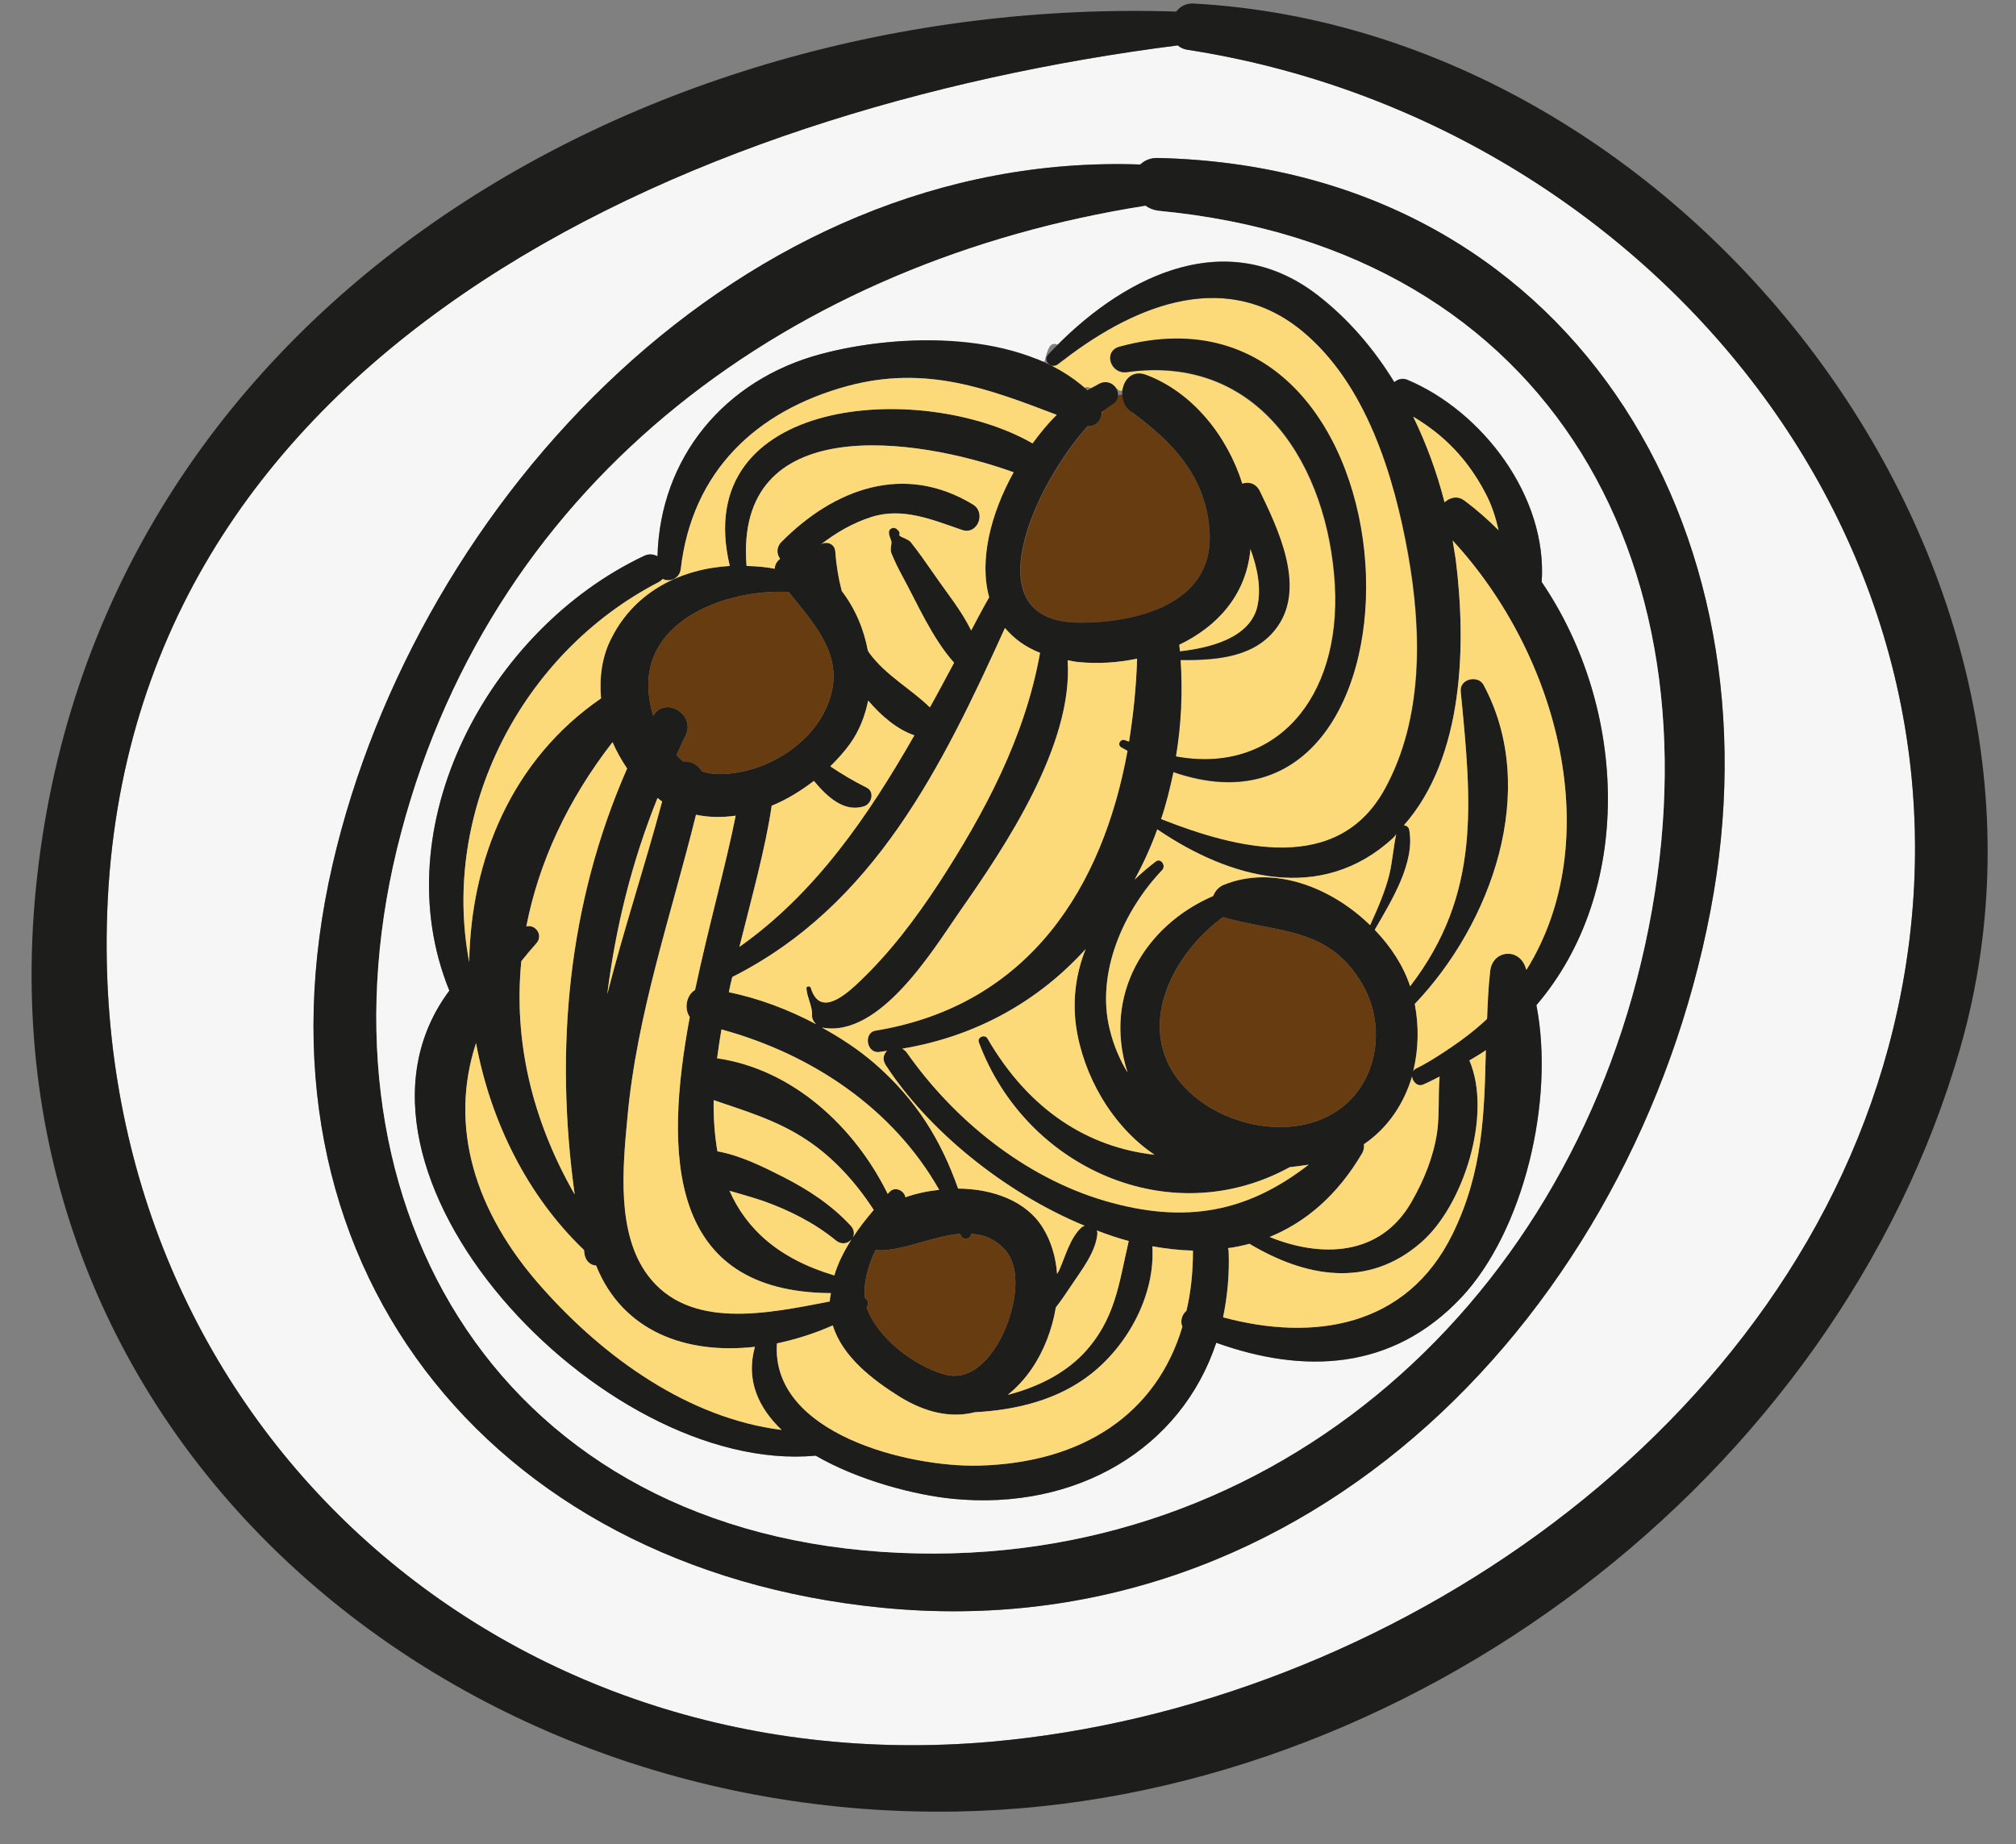 <svg width="47" height="43" viewBox="0 0 47 43" fill="none" xmlns="http://www.w3.org/2000/svg">
<rect x="0" y="0" width="47" height="43" fill="#808080" stroke="none"/>
<g id="Group">
<path id="Vector" d="M27.675 1.159C38.466 2.823 46.834 12.906 44.136 23.988C41.858 33.348 32.325 39.793 23.111 40.61C11.604 41.623 2.238 33.109 2.491 21.564C2.78 8.226 16.009 2.519 27.458 1.058C27.516 1.108 27.588 1.144 27.675 1.159ZM39.876 21.239C41.59 12.313 36.564 3.908 27.002 3.683C26.821 3.676 26.684 3.741 26.583 3.835C17.325 3.51 9.731 11.611 7.756 20.147C5.616 29.384 11.358 36.574 20.558 37.485C30.546 38.476 38.097 30.534 39.876 21.239Z" fill="#F6F6F6"/>
<path id="Vector_2" d="M27.82 0.082C39.305 0.704 48.939 13.08 45.706 24.415C42.834 34.469 32.781 42.05 22.323 42.238C10.288 42.462 -0.409 33.406 0.835 20.733C2.144 7.366 14.823 -0.135 27.422 0.27C27.509 0.154 27.646 0.074 27.82 0.082ZM44.136 23.988C46.834 12.906 38.466 2.823 27.675 1.159C27.588 1.145 27.516 1.109 27.458 1.058C16.009 2.519 2.78 8.226 2.491 21.565C2.238 33.109 11.604 41.623 23.111 40.611C32.325 39.793 41.858 33.348 44.136 23.988Z" fill="#1D1D1B"/>
<path id="Vector_3" d="M27.002 3.684C36.564 3.908 41.59 12.314 39.876 21.24C38.097 30.535 30.546 38.477 20.558 37.486C11.358 36.575 5.616 29.385 7.756 20.148C9.731 11.612 17.325 3.511 26.583 3.836C26.684 3.742 26.821 3.677 27.002 3.684ZM38.35 22.043C40.245 13.37 36.267 5.796 27.002 4.914C26.887 4.899 26.785 4.856 26.706 4.798C18.547 6.078 11.561 11.084 9.355 19.402C7.12 27.815 11.416 35.562 20.558 36.184C29.418 36.785 36.484 30.585 38.35 22.043Z" fill="#1D1D1B"/>
<path id="Vector_4" d="M30.344 7.706C28.564 6.259 26.474 7.12 24.854 8.349C24.854 8.378 24.435 8.574 24.427 8.61C24.406 8.697 24.803 8.617 24.774 8.697C24.955 8.805 25.129 8.914 25.281 9.051C25.339 8.993 25.382 9.051 25.491 9.051C25.527 9.051 25.606 8.942 25.642 8.942C25.722 8.906 25.802 8.906 25.867 8.935C25.99 8.928 26.156 9.348 26.228 8.921C26.315 8.762 26.481 8.66 26.713 8.747C27.791 9.152 28.601 10.165 28.955 11.286C29.1 11.236 29.266 11.272 29.36 11.453C29.779 12.32 30.43 13.666 29.787 14.599C29.28 15.337 28.362 15.402 27.516 15.395C27.566 16.154 27.53 16.914 27.407 17.644C29.722 18.071 31.262 16.299 31.117 13.652C30.958 10.881 29.36 8.248 26.264 8.682C25.881 8.733 25.707 8.19 26.098 8.089C33.323 6.121 33.721 20.22 27.349 18.006C27.27 18.382 27.183 18.744 27.06 19.105C28.839 19.807 31.19 20.415 32.289 18.389C33.186 16.747 33.143 14.715 32.824 12.928C32.499 11.084 31.848 8.935 30.344 7.706Z" fill="#FCDA7A"/>
<path id="Vector_5" d="M27.002 4.914C26.887 4.899 26.785 4.856 26.706 4.798C18.547 6.078 11.561 11.084 9.355 19.402C7.12 27.815 11.416 35.562 20.558 36.184C29.418 36.784 36.484 30.585 38.35 22.042C40.245 13.37 36.267 5.796 27.002 4.914ZM34.076 30.245C32.463 31.967 30.394 32.039 28.355 31.308C27.537 33.775 25.1 35.229 22.214 34.947C21.339 34.86 20.03 34.527 19.017 33.941C14.02 34.404 7.344 27.294 10.476 23.099C8.921 19.279 11.387 14.679 15.011 12.964C15.126 12.907 15.235 12.921 15.329 12.972C15.387 10.679 16.884 8.856 19.14 8.255C20.558 7.872 22.569 7.764 24.124 8.371C24.138 8.335 24.348 8.465 24.355 8.422C24.42 8.161 24.471 7.952 24.659 8.038C26.286 6.404 28.615 5.268 30.705 6.867C31.428 7.424 32.029 8.125 32.506 8.906C32.586 8.841 32.687 8.805 32.803 8.849C34.553 9.579 36.079 11.568 35.942 13.565C37.967 16.545 38.075 20.798 35.819 23.431C36.253 25.674 35.515 28.704 34.076 30.245Z" fill="#F6F6F6"/>
<path id="Vector_6" d="M28.203 12.451C28.145 11.156 27.371 10.339 26.402 9.623C26.38 9.623 26.185 9.203 26.163 9.203C25.939 9.21 25.831 9.348 25.679 9.666C25.65 9.825 25.541 9.955 25.368 9.934C24.131 11.294 22.648 14.498 25.165 14.52C26.467 14.527 28.275 14.1 28.203 12.451Z" fill="#683C11"/>
<path id="Vector_7" d="M35.942 13.572C37.967 16.552 38.075 20.805 35.819 23.438C36.253 25.673 35.515 28.704 34.076 30.245C32.463 31.966 30.394 32.039 28.355 31.308C27.537 33.775 25.1 35.229 22.214 34.947C21.339 34.86 20.03 34.527 19.017 33.941C14.02 34.404 7.344 27.294 10.476 23.098C8.921 19.279 11.387 14.678 15.011 12.964C15.126 12.906 15.235 12.921 15.329 12.971C15.387 10.678 16.884 8.855 19.14 8.255C20.977 7.763 23.827 7.691 25.353 9.101C25.447 9.044 25.541 8.993 25.642 8.942C25.968 8.79 26.243 9.246 25.925 9.434C25.852 9.478 25.773 9.543 25.686 9.608C25.679 9.789 25.556 9.955 25.36 9.933C24.124 11.293 22.641 14.498 25.158 14.519C26.467 14.527 28.275 14.1 28.203 12.45C28.145 11.141 27.357 10.317 26.366 9.593C25.968 9.304 26.192 8.544 26.72 8.74C27.798 9.145 28.608 10.158 28.962 11.279C29.107 11.228 29.273 11.264 29.367 11.445C29.787 12.313 30.438 13.659 29.794 14.592C29.288 15.329 28.369 15.395 27.523 15.387C27.574 16.147 27.537 16.906 27.415 17.637C29.729 18.064 31.269 16.291 31.125 13.644C30.966 10.874 29.367 8.241 26.272 8.675C25.888 8.725 25.715 8.183 26.105 8.082C33.331 6.114 33.728 20.212 27.357 17.999C27.277 18.375 27.19 18.736 27.067 19.098C28.846 19.8 31.197 20.407 32.296 18.382C33.193 16.74 33.15 14.707 32.832 12.921C32.499 11.083 31.848 8.935 30.344 7.705C28.499 6.201 26.315 7.185 24.673 8.487C24.514 8.617 24.297 8.414 24.442 8.262C26.076 6.512 28.521 5.203 30.705 6.874C31.428 7.431 32.029 8.132 32.506 8.913C32.586 8.848 32.687 8.812 32.803 8.855C34.553 9.586 36.079 11.575 35.942 13.572ZM35.587 22.613C37.453 19.612 36.361 15.3 33.866 12.602C33.888 12.747 33.916 12.899 33.938 13.044C34.184 15.004 34.141 17.644 32.73 19.243C32.788 19.25 32.839 19.279 32.853 19.344C32.998 20.111 32.441 21 32.05 21.68C32.427 22.071 32.723 22.527 32.875 22.997C34.531 20.841 34.307 18.729 34.054 16.118C34.025 15.829 34.459 15.727 34.589 15.973C35.898 18.418 34.77 21.536 32.983 23.409C33.085 23.937 33.07 24.473 32.947 24.979C32.962 24.95 32.983 24.928 33.013 24.914C33.28 24.784 33.511 24.632 33.743 24.48C33.765 24.458 33.786 24.451 33.808 24.436C34.119 24.227 34.408 24.002 34.669 23.756C34.683 23.387 34.698 23.019 34.741 22.642C34.792 22.165 35.385 22.085 35.558 22.534C35.566 22.556 35.573 22.585 35.587 22.613ZM34.936 12.364C34.871 12.067 34.777 11.771 34.625 11.489C34.22 10.714 33.671 10.143 32.947 9.716C33.258 10.353 33.504 11.033 33.678 11.713C33.801 11.597 33.982 11.546 34.148 11.677C34.43 11.886 34.69 12.118 34.936 12.364ZM33.866 28.769C34.582 27.308 34.604 25.934 34.64 24.487C34.517 24.574 34.387 24.646 34.257 24.726C34.799 25.992 34.112 28.125 33.128 28.972C31.891 30.049 30.438 29.782 29.129 29.001C28.97 29.044 28.796 29.08 28.63 29.102C28.63 29.124 28.644 29.145 28.644 29.167C28.666 29.71 28.615 30.23 28.514 30.715C30.604 31.279 32.795 30.961 33.866 28.769ZM33.504 26.397C33.562 25.97 33.526 25.529 33.562 25.102C33.432 25.167 33.309 25.232 33.172 25.29C33.041 25.341 32.933 25.218 32.919 25.102C32.73 25.731 32.361 26.295 31.797 26.679C31.805 26.744 31.797 26.809 31.761 26.881C31.175 27.88 30.43 28.502 29.599 28.842C30.792 29.326 32.181 29.305 32.911 28.017C33.2 27.511 33.417 26.975 33.504 26.397ZM32.55 19.453C32.528 19.481 32.506 19.51 32.477 19.539C30.806 21.08 28.666 20.487 26.98 19.337C26.836 19.742 26.655 20.133 26.453 20.509C26.604 20.364 26.771 20.219 26.944 20.089C27.06 19.995 27.19 20.183 27.096 20.284C26.199 21.225 25.541 22.686 25.874 24.01C25.968 24.393 26.113 24.718 26.279 24.993C26.279 24.986 26.279 24.986 26.279 24.979C25.722 23.214 26.677 21.586 28.282 20.892C28.326 20.784 28.405 20.682 28.528 20.632C29.678 20.161 31.031 20.682 31.942 21.572C32.116 21.189 32.289 20.798 32.391 20.393C32.463 20.082 32.484 19.764 32.55 19.453ZM31.19 25.89C32.123 25.254 32.325 23.923 31.768 22.961C30.995 21.615 29.837 21.76 28.528 21.391C28.528 21.391 28.521 21.384 28.514 21.384C27.443 22.158 26.561 23.699 27.328 24.972C28.044 26.158 29.997 26.708 31.19 25.89ZM30.51 27.156C30.358 27.178 30.213 27.2 30.069 27.214C27.277 28.747 23.907 27.229 22.822 24.306C22.771 24.183 22.966 24.104 23.024 24.219C23.994 25.89 25.368 26.751 26.915 26.925C25.925 26.259 25.252 25.08 25.086 23.923C24.999 23.272 25.093 22.679 25.31 22.129C24.232 23.322 22.778 24.162 21.035 24.451C21.072 24.473 21.108 24.502 21.137 24.538C22.236 26.107 23.885 27.445 25.744 27.995C27.66 28.559 29.1 28.248 30.51 27.156ZM29.309 14.158C29.411 13.724 29.317 13.246 29.15 12.798C29.15 12.812 29.15 12.827 29.15 12.834C29.042 13.89 28.369 14.613 27.494 15.033C27.501 15.084 27.501 15.134 27.509 15.185C28.232 15.105 29.129 14.867 29.309 14.158ZM27.812 29.167C27.812 29.16 27.812 29.16 27.812 29.16C27.501 29.153 27.183 29.116 26.865 29.059C26.937 30.187 26.301 31.352 25.44 32.032C24.673 32.639 23.697 32.878 22.728 32.928C22.185 33.066 21.592 32.95 20.963 32.559C20.341 32.169 19.64 31.634 19.415 30.903C18.996 31.091 18.555 31.229 18.113 31.323C17.969 33.42 21.166 34.216 22.829 34.173C25.252 34.108 26.966 32.957 27.566 30.932C27.509 30.816 27.552 30.65 27.66 30.563C27.762 30.136 27.812 29.666 27.812 29.167ZM26.322 17.29C26.424 16.66 26.489 16.009 26.51 15.358C26.062 15.452 25.599 15.481 25.158 15.438C25.057 15.431 24.977 15.409 24.89 15.395C25.028 17.362 23.429 19.749 22.373 21.254C21.751 22.151 20.507 24.212 19.162 23.959C19.596 24.198 20.016 24.473 20.384 24.791C21.375 25.652 21.939 26.592 22.337 27.713C23.147 27.72 23.936 28.003 24.319 28.639C24.514 28.957 24.616 29.326 24.644 29.702C24.659 29.681 24.673 29.652 24.688 29.63C24.84 29.29 24.948 28.856 25.223 28.61C25.245 28.596 25.266 28.588 25.288 28.581C23.379 27.793 21.607 26.317 20.645 24.827C20.565 24.697 20.601 24.574 20.681 24.502C20.616 24.509 20.551 24.523 20.486 24.53C20.196 24.552 20.131 24.075 20.413 24.031C24.008 23.438 25.715 20.66 26.286 17.507C26.236 17.478 26.192 17.456 26.142 17.427C26.033 17.362 26.127 17.21 26.236 17.261C26.265 17.275 26.293 17.282 26.322 17.29ZM25.252 31.569C26.011 30.766 26.084 29.919 26.315 28.936C26.062 28.87 25.816 28.784 25.57 28.69C25.577 28.711 25.585 28.733 25.585 28.755C25.549 29.196 25.216 29.608 24.977 29.97C24.861 30.144 24.746 30.317 24.616 30.483C24.529 31.004 24.333 31.503 24.059 31.909C23.885 32.162 23.697 32.357 23.494 32.523C24.153 32.35 24.775 32.06 25.252 31.569ZM24.073 10.338C24.247 10.1 24.435 9.868 24.637 9.673C23.039 9.065 21.592 8.508 19.762 9C17.622 9.579 16.132 10.997 15.871 13.268C15.842 13.499 15.604 13.579 15.452 13.499C15.423 13.521 15.401 13.55 15.358 13.572C12.139 15.235 10.273 18.924 10.939 22.433C10.975 20.038 11.937 17.709 14.012 16.284C13.969 15.792 14.034 15.293 14.266 14.859C14.815 13.781 15.893 13.261 17.014 13.196C16.067 9.232 21.491 8.855 24.073 10.338ZM24.247 15.221C23.892 15.084 23.632 14.881 23.429 14.642C21.961 17.876 20.384 21.109 17.072 22.78C17.043 22.896 17.014 23.019 16.992 23.134C17.694 23.279 18.381 23.539 19.025 23.879C18.967 23.822 18.923 23.742 18.931 23.662C18.945 23.474 18.815 23.257 18.8 23.047C18.793 22.99 18.887 22.983 18.902 23.033C19.09 23.655 19.589 23.322 20.037 22.888C20.746 22.216 21.346 21.42 21.882 20.603C22.959 18.946 23.899 17.181 24.247 15.221ZM23.415 31.033C23.646 30.512 23.863 29.579 23.4 29.109C23.176 28.878 22.923 28.784 22.641 28.769C22.634 28.892 22.446 28.936 22.395 28.791C22.388 28.784 22.388 28.776 22.381 28.769C21.744 28.82 21.05 29.167 20.486 29.153C20.457 29.153 20.435 29.145 20.413 29.145C20.233 29.521 20.124 29.912 20.167 30.267C20.24 30.317 20.262 30.404 20.204 30.476C20.442 31.192 21.317 31.851 22.019 32.046C22.684 32.234 23.176 31.576 23.415 31.033ZM22.641 14.7C22.778 14.44 22.916 14.179 23.061 13.926C22.822 13.065 23.097 11.973 23.632 11.011C21.296 10.172 17.115 9.608 17.405 13.196C17.629 13.203 17.846 13.217 18.063 13.261C18.063 13.167 18.113 13.087 18.186 13.029C18.106 12.914 18.092 12.762 18.222 12.631C19.451 11.394 21.079 10.787 22.684 11.763C22.995 11.951 22.793 12.479 22.431 12.357C21.751 12.125 21.057 11.821 20.319 12.053C19.871 12.197 19.488 12.422 19.126 12.704C19.242 12.61 19.459 12.66 19.473 12.856C19.495 13.167 19.545 13.478 19.625 13.781C19.936 14.187 20.139 14.664 20.233 15.17C20.247 15.185 20.254 15.207 20.269 15.228C20.659 15.756 21.238 16.06 21.679 16.494C21.874 16.147 22.055 15.8 22.243 15.452C21.73 14.874 21.404 14.107 21.035 13.427C20.941 13.253 20.855 13.08 20.782 12.899C20.739 12.798 20.804 12.675 20.775 12.602C20.753 12.53 20.681 12.4 20.761 12.335C20.797 12.306 20.84 12.299 20.884 12.32C20.912 12.335 20.934 12.364 20.956 12.385C20.977 12.414 20.977 12.45 20.963 12.479C20.977 12.494 20.985 12.494 20.999 12.508C20.999 12.516 21.187 12.581 21.231 12.639C21.426 12.884 21.607 13.145 21.788 13.405C22.07 13.818 22.417 14.237 22.641 14.7ZM21.108 27.916C21.354 27.829 21.621 27.771 21.896 27.742C20.818 25.84 18.916 24.574 16.819 24.002C16.783 24.227 16.746 24.451 16.718 24.675C18.475 24.928 19.922 26.266 20.695 27.836C20.71 27.822 20.724 27.807 20.739 27.793C20.862 27.648 21.086 27.764 21.108 27.916ZM21.317 17.145C20.912 17.008 20.544 16.689 20.24 16.335C20.167 16.689 20.037 17.037 19.813 17.348C19.683 17.528 19.524 17.702 19.357 17.868C19.625 18.049 19.893 18.208 20.196 18.36C20.399 18.454 20.327 18.744 20.139 18.802C19.668 18.946 19.278 18.57 18.974 18.208C18.67 18.44 18.345 18.642 17.99 18.787C17.846 19.778 17.527 20.914 17.238 22.078C19.003 20.834 20.24 19.033 21.317 17.145ZM19.885 28.849C20.03 28.625 20.196 28.415 20.37 28.212C19.958 27.576 19.437 26.997 18.815 26.585C18.121 26.122 17.397 25.912 16.638 25.652C16.631 26.064 16.66 26.462 16.725 26.845C17.26 26.939 17.795 27.207 18.265 27.445C18.858 27.749 19.386 28.096 19.842 28.588C19.914 28.675 19.922 28.769 19.885 28.849ZM19.849 28.899C19.77 28.994 19.625 29.03 19.495 28.928C18.996 28.516 18.403 28.22 17.795 28.003C17.542 27.916 17.274 27.843 17.007 27.764C17.397 28.646 18.142 29.348 19.451 29.738C19.538 29.442 19.683 29.167 19.849 28.899ZM19.343 30.346C19.35 30.281 19.357 30.216 19.372 30.151C15.568 30.129 15.481 26.939 16.081 23.713C15.944 23.518 16.002 23.199 16.204 23.084C16.522 21.586 16.934 20.125 17.151 19.018C16.848 19.062 16.537 19.062 16.226 18.997C15.647 21.34 14.844 23.648 14.627 26.064C14.519 27.214 14.367 28.755 15.105 29.738C16.067 31.019 17.889 30.628 19.343 30.346ZM19.206 16.624C19.82 15.431 19.068 14.657 18.388 13.803C17.188 13.738 15.56 14.244 15.191 15.445C15.076 15.821 15.097 16.27 15.228 16.689C15.51 16.219 16.233 16.66 15.98 17.16C15.9 17.311 15.842 17.463 15.77 17.608C15.821 17.659 15.871 17.709 15.929 17.753C16.096 17.738 16.276 17.825 16.363 17.984C16.493 18.027 16.623 18.049 16.768 18.049C17.723 18.049 18.757 17.478 19.206 16.624ZM18.222 33.341C17.679 32.82 17.383 32.176 17.6 31.402C16.009 31.583 14.519 31.055 13.897 29.507C13.774 29.5 13.665 29.42 13.629 29.254C13.622 29.218 13.622 29.181 13.615 29.145C12.298 27.887 11.438 26.151 11.098 24.321C10.469 26.238 11.04 28.248 12.66 30.049C14.092 31.655 16.045 33.066 18.222 33.341ZM15.437 18.686C15.394 18.664 15.365 18.628 15.329 18.606C14.729 20.096 14.352 21.623 14.157 23.185C14.54 21.673 15.04 20.176 15.437 18.686ZM14.62 17.919C14.49 17.724 14.374 17.521 14.28 17.304C13.224 18.664 12.559 20.118 12.27 21.601C12.486 21.543 12.675 21.811 12.501 21.999C12.378 22.136 12.262 22.274 12.154 22.411C11.973 24.234 12.385 26.086 13.398 27.851C12.928 24.451 13.239 21.066 14.62 17.919Z" fill="#1D1D1B"/>
<path id="Vector_8" d="M33.866 12.602C36.361 15.301 37.453 19.612 35.587 22.614C35.573 22.585 35.566 22.556 35.558 22.534C35.385 22.086 34.792 22.165 34.741 22.643C34.698 23.019 34.683 23.388 34.669 23.756C34.408 24.003 34.119 24.227 33.808 24.436C33.786 24.451 33.765 24.458 33.743 24.48C33.511 24.632 33.28 24.784 33.013 24.914C32.983 24.928 32.962 24.95 32.947 24.979C33.07 24.473 33.085 23.937 32.983 23.409C34.77 21.536 35.898 18.418 34.589 15.973C34.459 15.727 34.025 15.829 34.054 16.118C34.307 18.729 34.531 20.841 32.875 22.997C32.723 22.527 32.427 22.071 32.05 21.68C32.441 21.001 32.998 20.111 32.853 19.344C32.839 19.279 32.788 19.25 32.73 19.243C34.141 17.644 34.184 15.004 33.938 13.044C33.916 12.899 33.888 12.747 33.866 12.602Z" fill="#FCDA7A"/>
<path id="Vector_9" d="M34.626 11.489C34.777 11.771 34.871 12.068 34.937 12.364C34.691 12.118 34.43 11.887 34.148 11.677C33.982 11.547 33.801 11.598 33.678 11.713C33.504 11.033 33.258 10.353 32.947 9.717C33.671 10.144 34.22 10.715 34.626 11.489Z" fill="#FCDA7A"/>
<path id="Vector_10" d="M34.64 24.487C34.604 25.934 34.582 27.308 33.866 28.77C32.796 30.961 30.604 31.279 28.514 30.715C28.615 30.231 28.666 29.71 28.644 29.167C28.644 29.146 28.63 29.124 28.63 29.102C28.796 29.081 28.97 29.044 29.129 29.001C30.438 29.782 31.892 30.05 33.128 28.972C34.112 28.126 34.799 25.992 34.257 24.726C34.387 24.646 34.517 24.574 34.64 24.487Z" fill="#FCDA7A"/>
<path id="Vector_11" d="M33.562 25.102C33.526 25.529 33.562 25.971 33.505 26.397C33.418 26.976 33.201 27.511 32.911 28.018C32.181 29.305 30.792 29.327 29.599 28.842C30.431 28.502 31.176 27.88 31.761 26.882C31.798 26.81 31.805 26.744 31.798 26.679C32.362 26.296 32.731 25.732 32.919 25.102C32.933 25.218 33.042 25.341 33.172 25.291C33.309 25.233 33.432 25.168 33.562 25.102Z" fill="#FCDA7A"/>
<path id="Vector_12" d="M32.477 19.54C32.506 19.511 32.528 19.482 32.55 19.453C32.484 19.764 32.463 20.082 32.39 20.393C32.289 20.798 32.116 21.189 31.942 21.572C31.031 20.682 29.678 20.162 28.528 20.632C28.405 20.682 28.326 20.784 28.282 20.892C26.677 21.587 25.722 23.214 26.279 24.979C26.279 24.986 26.279 24.986 26.279 24.994C26.113 24.719 25.968 24.393 25.874 24.01C25.541 22.686 26.199 21.225 27.096 20.285C27.19 20.183 27.06 19.995 26.944 20.089C26.771 20.219 26.604 20.364 26.453 20.509C26.655 20.133 26.836 19.742 26.98 19.337C28.666 20.487 30.806 21.08 32.477 19.54Z" fill="#FCDA7A"/>
<path id="Vector_13" d="M31.769 22.961C32.325 23.923 32.123 25.254 31.19 25.89C29.997 26.708 28.044 26.158 27.328 24.972C26.561 23.698 27.444 22.158 28.514 21.384C28.521 21.384 28.529 21.391 28.529 21.391C29.838 21.76 30.995 21.615 31.769 22.961Z" fill="#683C11"/>
<path id="Vector_14" d="M30.069 27.214C30.213 27.2 30.358 27.178 30.51 27.156C29.1 28.248 27.66 28.559 25.744 27.995C23.885 27.445 22.236 26.107 21.137 24.538C21.108 24.502 21.072 24.473 21.035 24.451C22.778 24.162 24.232 23.322 25.31 22.129C25.093 22.679 24.999 23.272 25.086 23.923C25.252 25.08 25.925 26.259 26.916 26.925C25.368 26.751 23.994 25.89 23.024 24.219C22.966 24.104 22.771 24.183 22.822 24.306C23.907 27.229 27.277 28.747 30.069 27.214Z" fill="#FCDA7A"/>
<path id="Vector_15" d="M29.15 12.798C29.317 13.246 29.411 13.724 29.309 14.158C29.129 14.867 28.232 15.105 27.509 15.185C27.501 15.134 27.501 15.084 27.494 15.033C28.369 14.614 29.042 13.89 29.15 12.834C29.15 12.827 29.15 12.812 29.15 12.798Z" fill="#FCDA7A"/>
<path id="Vector_16" d="M27.812 29.16C27.812 29.16 27.812 29.16 27.812 29.167C27.812 29.666 27.762 30.136 27.66 30.563C27.552 30.65 27.509 30.816 27.566 30.932C26.966 32.957 25.252 34.108 22.829 34.173C21.166 34.216 17.969 33.42 18.113 31.323C18.555 31.229 18.996 31.091 19.415 30.903C19.64 31.634 20.341 32.169 20.963 32.56C21.592 32.95 22.185 33.066 22.728 32.928C23.697 32.878 24.673 32.639 25.44 32.032C26.301 31.352 26.937 30.187 26.865 29.059C27.183 29.116 27.501 29.153 27.812 29.16Z" fill="#FCDA7A"/>
<path id="Vector_17" d="M26.51 15.358C26.489 16.009 26.424 16.66 26.322 17.29C26.293 17.282 26.265 17.275 26.236 17.261C26.127 17.21 26.033 17.362 26.142 17.427C26.192 17.456 26.236 17.478 26.286 17.507C25.715 20.66 24.008 23.438 20.413 24.031C20.131 24.075 20.196 24.552 20.486 24.53C20.551 24.523 20.616 24.509 20.681 24.502C20.601 24.574 20.565 24.697 20.645 24.827C21.607 26.317 23.379 27.793 25.288 28.581C25.266 28.588 25.245 28.596 25.223 28.61C24.948 28.856 24.84 29.29 24.688 29.63C24.673 29.652 24.659 29.681 24.644 29.702C24.616 29.326 24.514 28.957 24.319 28.639C23.936 28.003 23.147 27.72 22.337 27.713C21.939 26.592 21.375 25.652 20.384 24.791C20.016 24.473 19.596 24.198 19.162 23.959C20.507 24.212 21.751 22.151 22.373 21.254C23.429 19.749 25.028 17.362 24.89 15.395C24.977 15.409 25.057 15.431 25.158 15.438C25.599 15.481 26.062 15.452 26.51 15.358Z" fill="#FCDA7A"/>
<path id="Vector_18" d="M26.315 28.936C26.084 29.92 26.011 30.766 25.252 31.569C24.775 32.061 24.152 32.351 23.494 32.524C23.697 32.358 23.885 32.163 24.058 31.909C24.333 31.504 24.529 31.005 24.615 30.484C24.746 30.318 24.861 30.144 24.977 29.971C25.216 29.609 25.548 29.197 25.585 28.756C25.585 28.734 25.577 28.712 25.57 28.69C25.816 28.785 26.062 28.871 26.315 28.936Z" fill="#FCDA7A"/>
<path id="Vector_19" d="M24.637 9.673C24.435 9.868 24.247 10.1 24.073 10.338C21.491 8.856 16.067 9.232 17.014 13.196C15.893 13.261 14.815 13.781 14.266 14.859C14.034 15.293 13.969 15.792 14.012 16.284C11.937 17.709 10.975 20.038 10.939 22.433C10.273 18.924 12.139 15.236 15.358 13.572C15.401 13.55 15.423 13.521 15.452 13.499C15.604 13.579 15.842 13.499 15.871 13.268C16.132 10.997 17.622 9.579 19.762 9C21.592 8.508 23.039 9.065 24.637 9.673Z" fill="#FCDA7A"/>
<path id="Vector_20" d="M23.429 14.643C23.632 14.881 23.892 15.084 24.247 15.221C23.899 17.181 22.959 18.947 21.882 20.603C21.346 21.42 20.746 22.216 20.037 22.889C19.589 23.323 19.09 23.655 18.902 23.033C18.887 22.983 18.793 22.99 18.801 23.048C18.815 23.258 18.945 23.475 18.931 23.663C18.924 23.742 18.967 23.822 19.025 23.88C18.381 23.54 17.694 23.279 16.992 23.135C17.014 23.019 17.043 22.896 17.072 22.78C20.384 21.109 21.961 17.876 23.429 14.643Z" fill="#FCDA7A"/>
<path id="Vector_21" d="M23.401 29.11C23.863 29.58 23.646 30.513 23.415 31.034C23.176 31.576 22.684 32.234 22.019 32.046C21.317 31.851 20.442 31.193 20.204 30.477C20.262 30.404 20.24 30.317 20.168 30.267C20.124 29.912 20.233 29.522 20.413 29.146C20.435 29.146 20.457 29.153 20.486 29.153C21.05 29.167 21.744 28.82 22.381 28.77C22.388 28.777 22.388 28.784 22.395 28.791C22.446 28.936 22.634 28.892 22.641 28.77C22.923 28.784 23.176 28.878 23.401 29.11Z" fill="#683C11"/>
<path id="Vector_22" d="M23.061 13.927C22.916 14.18 22.778 14.44 22.641 14.701C22.417 14.238 22.07 13.818 21.788 13.406C21.607 13.146 21.426 12.885 21.231 12.639C21.187 12.581 20.999 12.516 20.999 12.509C20.985 12.494 20.977 12.495 20.963 12.48C20.977 12.451 20.977 12.415 20.956 12.386C20.934 12.364 20.912 12.335 20.884 12.321C20.84 12.299 20.797 12.306 20.761 12.335C20.681 12.4 20.753 12.531 20.775 12.603C20.804 12.675 20.739 12.798 20.782 12.899C20.855 13.08 20.941 13.254 21.035 13.428C21.404 14.107 21.73 14.874 22.243 15.453C22.055 15.8 21.874 16.147 21.679 16.494C21.238 16.061 20.659 15.757 20.269 15.229C20.254 15.207 20.247 15.185 20.233 15.171C20.139 14.665 19.936 14.187 19.625 13.782C19.546 13.478 19.495 13.167 19.473 12.856C19.459 12.661 19.242 12.61 19.126 12.704C19.488 12.422 19.871 12.198 20.319 12.053C21.057 11.822 21.751 12.126 22.431 12.357C22.793 12.48 22.995 11.952 22.684 11.764C21.079 10.787 19.451 11.395 18.222 12.632C18.092 12.762 18.106 12.914 18.186 13.03C18.113 13.088 18.063 13.167 18.063 13.261C17.846 13.218 17.629 13.203 17.405 13.196C17.115 9.608 21.296 10.172 23.632 11.012C23.097 11.974 22.822 13.066 23.061 13.927Z" fill="#FCDA7A"/>
<path id="Vector_23" d="M21.896 27.743C21.621 27.772 21.354 27.829 21.108 27.916C21.086 27.764 20.862 27.649 20.739 27.793C20.724 27.808 20.71 27.822 20.695 27.837C19.922 26.267 18.475 24.929 16.718 24.676C16.747 24.451 16.783 24.227 16.819 24.003C18.916 24.574 20.818 25.84 21.896 27.743Z" fill="#FCDA7A"/>
<path id="Vector_24" d="M20.24 16.335C20.544 16.689 20.912 17.008 21.317 17.145C20.24 19.033 19.003 20.834 17.238 22.078C17.528 20.914 17.846 19.778 17.991 18.787C18.345 18.642 18.67 18.44 18.974 18.208C19.278 18.57 19.668 18.946 20.139 18.802C20.327 18.744 20.399 18.454 20.196 18.36C19.893 18.208 19.625 18.049 19.357 17.869C19.524 17.702 19.683 17.529 19.813 17.348C20.037 17.037 20.168 16.689 20.24 16.335Z" fill="#FCDA7A"/>
<path id="Vector_25" d="M20.37 28.212C20.197 28.415 20.03 28.624 19.886 28.849C19.922 28.769 19.914 28.675 19.842 28.588C19.386 28.096 18.858 27.749 18.265 27.445C17.795 27.206 17.26 26.939 16.725 26.845C16.66 26.462 16.631 26.064 16.638 25.651C17.398 25.912 18.121 26.122 18.815 26.584C19.437 26.997 19.958 27.576 20.37 28.212Z" fill="#FCDA7A"/>
<path id="Vector_26" d="M19.495 28.929C19.625 29.03 19.77 28.994 19.849 28.9C19.683 29.168 19.538 29.443 19.451 29.739C18.142 29.349 17.397 28.647 17.007 27.765C17.274 27.844 17.542 27.917 17.795 28.003C18.403 28.22 18.996 28.517 19.495 28.929Z" fill="#FCDA7A"/>
<path id="Vector_27" d="M19.372 30.151C19.357 30.216 19.35 30.281 19.343 30.346C17.889 30.628 16.067 31.019 15.105 29.739C14.367 28.755 14.519 27.214 14.627 26.064C14.844 23.648 15.647 21.341 16.226 18.997C16.537 19.062 16.848 19.062 17.151 19.019C16.934 20.125 16.522 21.587 16.204 23.084C16.002 23.2 15.944 23.518 16.081 23.713C15.481 26.939 15.568 30.129 19.372 30.151Z" fill="#FCDA7A"/>
<path id="Vector_28" d="M18.388 13.803C19.068 14.657 19.82 15.431 19.205 16.624C18.757 17.478 17.723 18.049 16.768 18.049C16.623 18.049 16.493 18.028 16.363 17.984C16.276 17.825 16.095 17.738 15.929 17.753C15.871 17.709 15.821 17.659 15.77 17.608C15.842 17.463 15.9 17.312 15.98 17.16C16.233 16.661 15.51 16.219 15.227 16.689C15.097 16.27 15.076 15.822 15.191 15.445C15.56 14.245 17.188 13.738 18.388 13.803Z" fill="#683C11"/>
<path id="Vector_29" d="M17.6 31.403C17.383 32.177 17.679 32.821 18.222 33.341C16.045 33.066 14.092 31.656 12.66 30.05C11.04 28.249 10.469 26.238 11.098 24.321C11.438 26.151 12.298 27.887 13.615 29.146C13.622 29.182 13.622 29.218 13.629 29.255C13.665 29.421 13.774 29.5 13.897 29.508C14.519 31.056 16.009 31.584 17.6 31.403Z" fill="#FCDA7A"/>
<path id="Vector_30" d="M15.329 18.606C15.365 18.628 15.394 18.664 15.437 18.686C15.04 20.176 14.541 21.673 14.157 23.185C14.352 21.623 14.729 20.096 15.329 18.606Z" fill="#FCDA7A"/>
<path id="Vector_31" d="M14.28 17.305C14.374 17.522 14.49 17.724 14.62 17.919C13.239 21.066 12.928 24.451 13.398 27.851C12.385 26.086 11.973 24.234 12.154 22.412C12.262 22.274 12.378 22.137 12.501 21.999C12.675 21.811 12.487 21.544 12.27 21.601C12.559 20.119 13.224 18.665 14.28 17.305Z" fill="#FCDA7A"/>
</g>
</svg>
